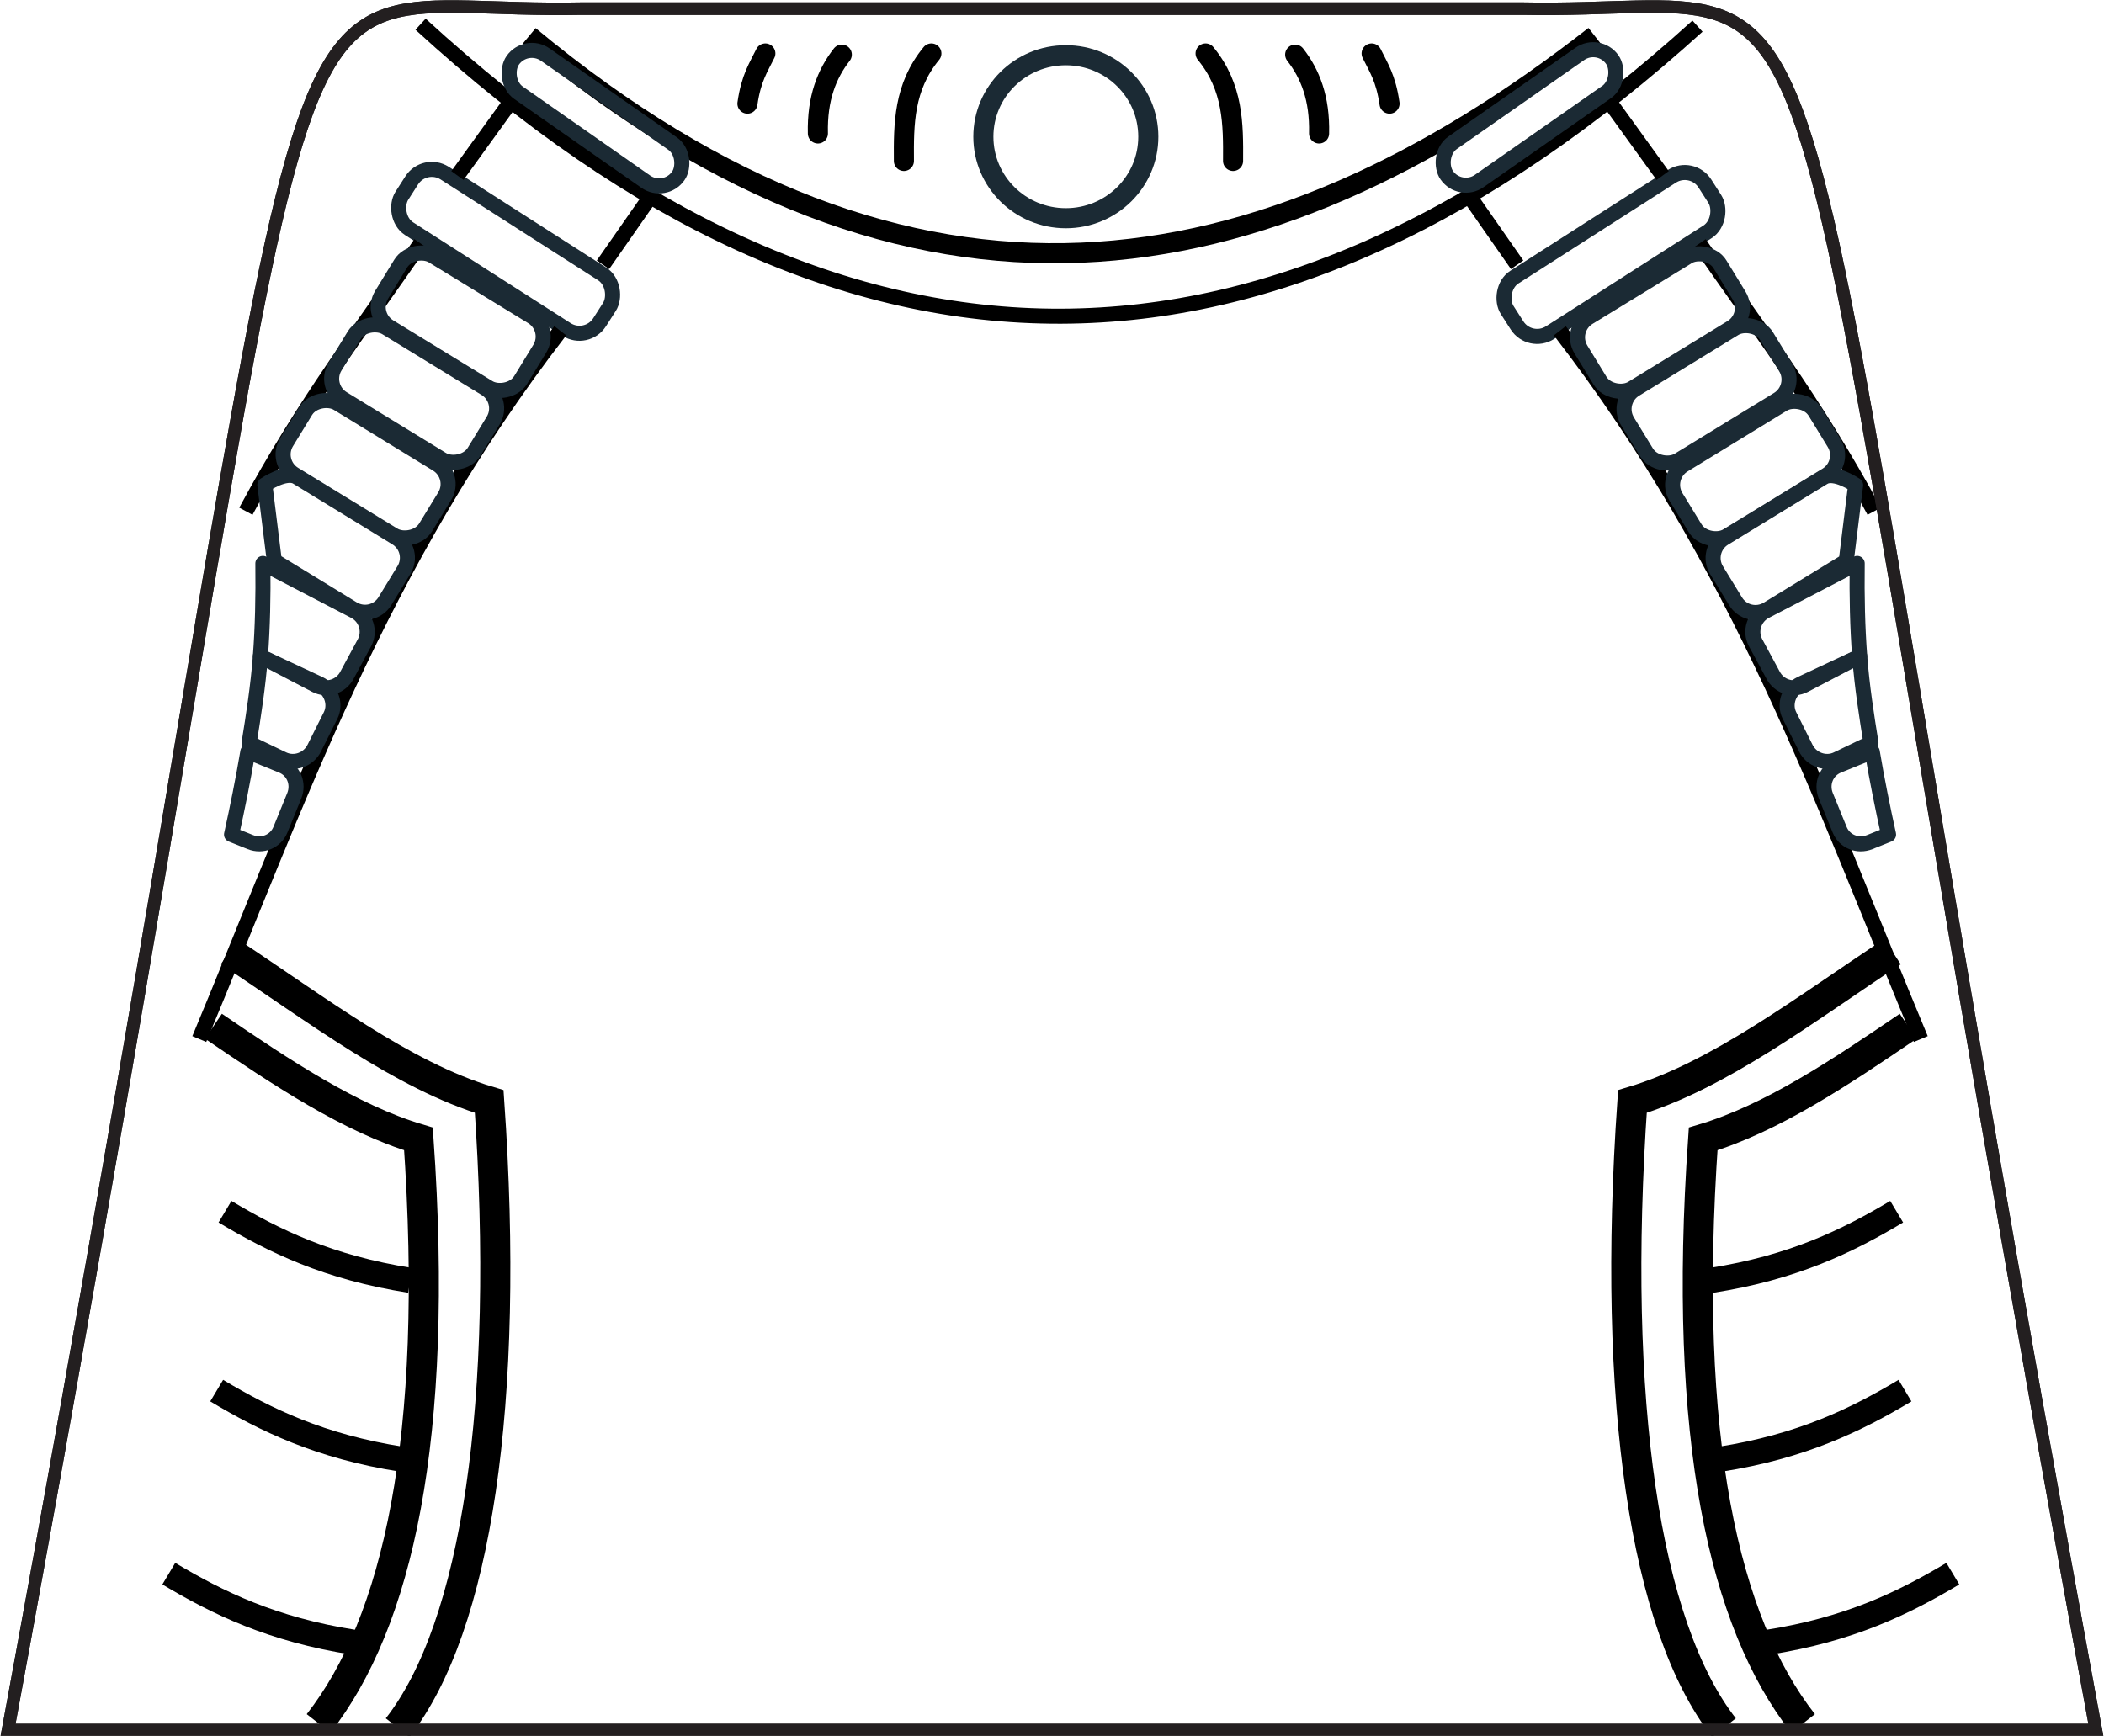 <?xml version="1.0" encoding="UTF-8" standalone="no"?>
<!-- Created with Inkscape (http://www.inkscape.org/) -->

<svg
   xmlns:dc="http://purl.org/dc/elements/1.1/"
   xmlns:cc="http://creativecommons.org/ns#"
   xmlns:rdf="http://www.w3.org/1999/02/22-rdf-syntax-ns#"
   xmlns:svg="http://www.w3.org/2000/svg"
   xmlns="http://www.w3.org/2000/svg"
   xmlns:xlink="http://www.w3.org/1999/xlink"
   xmlns:sodipodi="http://sodipodi.sourceforge.net/DTD/sodipodi-0.dtd"
   xmlns:inkscape="http://www.inkscape.org/namespaces/inkscape"
   width="52.375"
   height="43.214"
   id="svg2"
   version="1.1"
   inkscape:version="0.48.2 r9819"
   sodipodi:docname="spacesuite.female.[CMF6 Intergalactic Girl]">
  <defs
     id="defs4">
    <linearGradient
       inkscape:collect="always"
       id="linearGradient4011">
      <stop
         style="stop-color:#ffffff;stop-opacity:1;"
         offset="0"
         id="stop4013" />
      <stop
         style="stop-color:#ffffff;stop-opacity:0;"
         offset="1"
         id="stop4015" />
    </linearGradient>
    <linearGradient
       inkscape:collect="always"
       id="linearGradient3997">
      <stop
         style="stop-color:#ffffff;stop-opacity:1;"
         offset="0"
         id="stop3999" />
      <stop
         style="stop-color:#ffffff;stop-opacity:0;"
         offset="1"
         id="stop4001" />
    </linearGradient>
    <inkscape:path-effect
       effect="skeletal"
       id="path-effect4237"
       is_visible="true"
       pattern="M 0,5 C 0,2.24 2.24,0 5,0 7.76,0 10,2.24 10,5 10,7.76 7.76,10 5,10 2.24,10 0,7.76 0,5 z"
       copytype="single_stretched"
       prop_scale="1"
       scale_y_rel="false"
       spacing="0"
       normal_offset="0"
       tang_offset="0"
       prop_units="false"
       vertical_pattern="false"
       fuse_tolerance="0" />
    <clipPath
       id="clipPath2999"
       clipPathUnits="userSpaceOnUse">
      <path
         id="path3001"
         d="M 0,792 612,792 612,0 0,0 0,792 z"
         inkscape:connector-curvature="0" />
    </clipPath>
    <radialGradient
       gradientUnits="userSpaceOnUse"
       gradientTransform="matrix(0.76,-0.036,0.132,2.752,16.986,-78.269)"
       r="12.65"
       fy="46.658"
       fx="96.306"
       cy="46.658"
       cx="96.306"
       id="radialGradient3972"
       xlink:href="#linearGradient3966"
       inkscape:collect="always" />
    <clipPath
       clipPathUnits="userSpaceOnUse"
       id="clipPath2999-4">
      <path
         inkscape:connector-curvature="0"
         d="M 0,792 612,792 612,0 0,0 0,792 z"
         id="path3001-0" />
    </clipPath>
    <linearGradient
       id="linearGradient3966">
      <stop
         id="stop3968"
         offset="0"
         style="stop-color:#c0ac02;stop-opacity:1;" />
      <stop
         id="stop3970"
         offset="1"
         style="stop-color:#fdea41;stop-opacity:0;" />
    </linearGradient>
    <radialGradient
       inkscape:collect="always"
       xlink:href="#linearGradient3997"
       id="radialGradient4003"
       cx="165.811"
       cy="47.694"
       fx="165.811"
       fy="47.694"
       r="3.812"
       gradientTransform="matrix(0.644,-0.188,0.312,1.07,43.64,27.156)"
       gradientUnits="userSpaceOnUse" />
    <radialGradient
       inkscape:collect="always"
       xlink:href="#linearGradient3997"
       id="radialGradient4007"
       gradientUnits="userSpaceOnUse"
       gradientTransform="matrix(-0.644,-0.188,-0.312,1.07,293.731,27.156)"
       cx="165.811"
       cy="47.694"
       fx="165.811"
       fy="47.694"
       r="3.812" />
    <radialGradient
       inkscape:collect="always"
       xlink:href="#linearGradient4011"
       id="radialGradient4017"
       cx="169.323"
       cy="41.785"
       fx="169.323"
       fy="41.785"
       r="6.983"
       gradientTransform="matrix(0.31,-0.018,0.037,0.633,114.753,21.469)"
       gradientUnits="userSpaceOnUse" />
    <linearGradient
       id="linearGradient3966-2">
      <stop
         style="stop-color:#c0ac02;stop-opacity:1;"
         offset="0"
         id="stop3968-4" />
      <stop
         style="stop-color:#fdea41;stop-opacity:0;"
         offset="1"
         id="stop3970-5" />
    </linearGradient>
    <clipPath
       id="clipPath2999-4-8"
       clipPathUnits="userSpaceOnUse">
      <path
         id="path3001-0-8"
         d="M 0,792 612,792 612,0 0,0 0,792 z"
         inkscape:connector-curvature="0" />
    </clipPath>
    <radialGradient
       inkscape:collect="always"
       xlink:href="#linearGradient3966-2"
       id="radialGradient3972-4"
       cx="96.306"
       cy="46.658"
       fx="96.306"
       fy="46.658"
       r="12.65"
       gradientTransform="matrix(0.76,-0.036,0.132,2.752,16.986,-78.269)"
       gradientUnits="userSpaceOnUse" />
    <clipPath
       clipPathUnits="userSpaceOnUse"
       id="clipPath2999-0">
      <path
         inkscape:connector-curvature="0"
         d="M 0,792 612,792 612,0 0,0 0,792 z"
         id="path3001-9" />
    </clipPath>
    <inkscape:path-effect
       fuse_tolerance="0"
       vertical_pattern="false"
       prop_units="false"
       tang_offset="0"
       normal_offset="0"
       spacing="0"
       scale_y_rel="false"
       prop_scale="1"
       copytype="single_stretched"
       pattern="M 0,5 C 0,2.24 2.24,0 5,0 7.76,0 10,2.24 10,5 10,7.76 7.76,10 5,10 2.24,10 0,7.76 0,5 z"
       is_visible="true"
       id="path-effect4237-4"
       effect="skeletal" />
  </defs>
  <sodipodi:namedview
     id="base"
     pagecolor="#ffffff"
     bordercolor="#666666"
     borderopacity="1.0"
     inkscape:pageopacity="0.0"
     inkscape:pageshadow="2"
     inkscape:zoom="3.87"
     inkscape:cx="13.949492"
     inkscape:cy="-6.1360939"
     inkscape:document-units="px"
     inkscape:current-layer="layer1"
     showgrid="false"
     fit-margin-top="0"
     fit-margin-left="0"
     fit-margin-right="0"
     fit-margin-bottom="0"
     inkscape:window-width="1280"
     inkscape:window-height="968"
     inkscape:window-x="-4"
     inkscape:window-y="-4"
     inkscape:window-maximized="1"
     showguides="true"
     inkscape:guide-bbox="true"
     inkscape:snap-global="false">
    <sodipodi:guide
       orientation="0,1"
       position="11.281,21.518"
       id="guide3274" />
    <sodipodi:guide
       orientation="1,0"
       position="26.132,26.635"
       id="guide3960" />
  </sodipodi:namedview>
  <g
     inkscape:groupmode="layer"
     id="layer25"
     inkscape:label="spacesuit"
     style="display:inline"
     transform="translate(-142.768,-31.473)">
    <g
       inkscape:groupmode="layer"
       id="layer27"
       inkscape:label="suit"
       sodipodi:insensitive="true">
      <path
         style="fill:none;stroke:#000000;stroke-width:0.75;stroke-linecap:butt;stroke-linejoin:miter;stroke-miterlimit:4;stroke-opacity:1;stroke-dasharray:none"
         d="m 152.667,74.484 c 1.963,-2.512 2.801,-8.105 2.279,-15.588 -2.158,-0.644 -4.316,-2.306 -6.473,-3.729"
         id="path4061"
         inkscape:connector-curvature="0"
         sodipodi:nodetypes="ccc" />
      <path
         sodipodi:nodetypes="ccc"
         inkscape:connector-curvature="0"
         id="path4063"
         d="m 150.699,74.38 c 1.963,-2.512 3.008,-7.069 2.486,-14.552 -1.701,-0.508 -3.403,-1.648 -5.104,-2.806"
         style="fill:none;stroke:#000000;stroke-width:0.75;stroke-linecap:butt;stroke-linejoin:miter;stroke-miterlimit:4;stroke-opacity:1;stroke-dasharray:none" />
      <path
         style="fill:none;stroke:#000000;stroke-width:0.625;stroke-linecap:butt;stroke-linejoin:miter;stroke-miterlimit:4;stroke-opacity:1;stroke-dasharray:none"
         d="m 148.369,61.64 c 1.219,0.728 2.571,1.39 4.609,1.709"
         id="path4065"
         inkscape:connector-curvature="0"
         sodipodi:nodetypes="cc" />
      <path
         sodipodi:nodetypes="cc"
         inkscape:connector-curvature="0"
         id="path4067"
         d="m 148.162,66.094 c 1.219,0.728 2.571,1.39 4.609,1.709"
         style="fill:none;stroke:#000000;stroke-width:0.625;stroke-linecap:butt;stroke-linejoin:miter;stroke-miterlimit:4;stroke-opacity:1;stroke-dasharray:none" />
      <path
         style="fill:none;stroke:#000000;stroke-width:0.625;stroke-linecap:butt;stroke-linejoin:miter;stroke-miterlimit:4;stroke-opacity:1;stroke-dasharray:none"
         d="m 146.97,70.651 c 1.219,0.728 2.571,1.39 4.609,1.709"
         id="path4069"
         inkscape:connector-curvature="0"
         sodipodi:nodetypes="cc" />
      <path
         sodipodi:nodetypes="ccc"
         inkscape:connector-curvature="0"
         id="path4071"
         d="m 185.683,74.484 c -1.963,-2.512 -2.801,-8.105 -2.279,-15.588 2.158,-0.644 4.316,-2.306 6.473,-3.729"
         style="fill:none;stroke:#000000;stroke-width:0.75;stroke-linecap:butt;stroke-linejoin:miter;stroke-miterlimit:4;stroke-opacity:1;stroke-dasharray:none" />
      <path
         style="fill:none;stroke:#000000;stroke-width:0.75;stroke-linecap:butt;stroke-linejoin:miter;stroke-miterlimit:4;stroke-opacity:1;stroke-dasharray:none"
         d="m 187.651,74.38 c -1.963,-2.512 -3.008,-7.069 -2.486,-14.552 1.701,-0.508 3.403,-1.648 5.104,-2.806"
         id="path4073"
         inkscape:connector-curvature="0"
         sodipodi:nodetypes="ccc" />
      <path
         sodipodi:nodetypes="cc"
         inkscape:connector-curvature="0"
         id="path4075"
         d="m 189.982,61.64 c -1.219,0.728 -2.571,1.39 -4.609,1.709"
         style="fill:none;stroke:#000000;stroke-width:0.625;stroke-linecap:butt;stroke-linejoin:miter;stroke-miterlimit:4;stroke-opacity:1;stroke-dasharray:none" />
      <path
         style="fill:none;stroke:#000000;stroke-width:0.625;stroke-linecap:butt;stroke-linejoin:miter;stroke-miterlimit:4;stroke-opacity:1;stroke-dasharray:none"
         d="m 190.189,66.094 c -1.219,0.728 -2.571,1.39 -4.609,1.709"
         id="path4077"
         inkscape:connector-curvature="0"
         sodipodi:nodetypes="cc" />
      <path
         sodipodi:nodetypes="cc"
         inkscape:connector-curvature="0"
         id="path4080"
         d="m 191.38,70.651 c -1.219,0.728 -2.571,1.39 -4.609,1.709"
         style="fill:none;stroke:#000000;stroke-width:0.625;stroke-linecap:butt;stroke-linejoin:miter;stroke-miterlimit:4;stroke-opacity:1;stroke-dasharray:none" />
    </g>
    <g
       inkscape:groupmode="layer"
       id="layer28"
       inkscape:label="strasps"
       sodipodi:insensitive="true">
      <path
         style="fill:none;stroke:#000000;stroke-width:0.5;stroke-linecap:butt;stroke-linejoin:miter;stroke-miterlimit:4;stroke-opacity:1;stroke-dasharray:none"
         d="m 155.942,32.365 c 9.549,7.936 18.258,6.461 26.522,0"
         id="path4083"
         inkscape:connector-curvature="0"
         sodipodi:nodetypes="cc" />
      <path
         sodipodi:type="arc"
         style="fill:none;stroke:#1b2a34;stroke-width:0.5;stroke-linecap:butt;stroke-linejoin:round;stroke-miterlimit:4;stroke-opacity:1;stroke-dasharray:none"
         id="path4085"
         sodipodi:cx="169.29951"
         sodipodi:cy="34.876961"
         sodipodi:rx="2.0531402"
         sodipodi:ry="2.0289855"
         d="m 171.353,34.877 c 0,1.121 -0.919,2.029 -2.053,2.029 -1.134,0 -2.053,-0.908 -2.053,-2.029 0,-1.121 0.919,-2.029 2.053,-2.029 1.134,0 2.053,0.908 2.053,2.029 z" />
      <path
         style="fill:none;stroke:#000000;stroke-width:0.375;stroke-linecap:butt;stroke-linejoin:miter;stroke-miterlimit:4;stroke-opacity:1;stroke-dasharray:none"
         d="m 153.237,32.075 c 10.661,9.78 21.255,9.592 31.787,0.048"
         id="path4087"
         inkscape:connector-curvature="0"
         sodipodi:nodetypes="cc" />
      <rect
         style="fill:none;stroke:#1b2a34;stroke-width:0.375;stroke-linecap:butt;stroke-linejoin:round;stroke-miterlimit:4;stroke-opacity:1;stroke-dasharray:none"
         id="rect4089"
         width="5.845"
         height="1.643"
         x="148.301"
         y="-52.816"
         ry="0.594"
         transform="matrix(0.842,0.539,-0.539,0.842,0,0)" />
      <path
         style="fill:none;stroke:#000000;stroke-width:0.375;stroke-linecap:butt;stroke-linejoin:miter;stroke-miterlimit:4;stroke-opacity:1;stroke-dasharray:none"
         d="m 155.411,34.104 -1.256,1.739"
         id="path4091"
         inkscape:connector-curvature="0" />
      <path
         style="fill:none;stroke:#000000;stroke-width:0.375;stroke-linecap:butt;stroke-linejoin:miter;stroke-miterlimit:4;stroke-opacity:1;stroke-dasharray:none"
         d="m 157.778,38.065 1.111,-1.594"
         id="path4094"
         inkscape:connector-curvature="0" />
      <path
         style="fill:none;stroke:#000000;stroke-width:0.375;stroke-linecap:butt;stroke-linejoin:miter;stroke-miterlimit:4;stroke-opacity:1;stroke-dasharray:none"
         d="m 147.729,57.341 c 2.456,-5.878 4.447,-11.755 8.986,-17.633"
         id="path4096"
         inkscape:connector-curvature="0"
         sodipodi:nodetypes="cc" />
      <path
         style="fill:none;stroke:#000000;stroke-width:0.375;stroke-linecap:butt;stroke-linejoin:miter;stroke-miterlimit:4;stroke-opacity:1;stroke-dasharray:none"
         d="m 148.889,44.201 c 1.449,-2.696 2.899,-4.571 4.348,-6.667"
         id="path4098"
         inkscape:connector-curvature="0"
         sodipodi:nodetypes="cc" />
      <rect
         style="fill:none;stroke:#1b2a34;stroke-width:0.375;stroke-linecap:butt;stroke-linejoin:round;stroke-miterlimit:4;stroke-opacity:1;stroke-dasharray:none"
         id="rect4100"
         width="5.024"
         height="1.159"
         x="146.324"
         y="-62.615"
         ry="0.58"
         transform="matrix(0.82,0.573,-0.573,0.82,0,0)" />
      <rect
         style="fill:none;stroke:#1b2a34;stroke-width:0.375;stroke-linecap:butt;stroke-linejoin:round;stroke-miterlimit:4;stroke-opacity:1;stroke-dasharray:none"
         id="rect4102"
         width="2.069"
         height="4.059"
         x="43.663"
         y="150.075"
         ry="0.58"
         transform="matrix(0.522,-0.853,0.853,0.522,0,0)" />
      <rect
         transform="matrix(0.522,-0.853,0.853,0.522,0,0)"
         ry="0.58"
         y="150.13"
         x="45.793"
         height="4.059"
         width="2.069"
         id="rect4104"
         style="fill:none;stroke:#1b2a34;stroke-width:0.375;stroke-linecap:butt;stroke-linejoin:round;stroke-miterlimit:4;stroke-opacity:1;stroke-dasharray:none" />
      <rect
         style="fill:none;stroke:#1b2a34;stroke-width:0.375;stroke-linecap:butt;stroke-linejoin:round;stroke-miterlimit:4;stroke-opacity:1;stroke-dasharray:none"
         id="rect4106"
         width="2.069"
         height="4.059"
         x="41.426"
         y="150.028"
         ry="0.58"
         transform="matrix(0.522,-0.853,0.853,0.522,0,0)" />
      <path
         transform="matrix(0.522,-0.853,0.853,0.522,0,0)"
         style="fill:none;stroke:#1b2a34;stroke-width:0.375;stroke-linecap:butt;stroke-linejoin:round;stroke-miterlimit:4;stroke-opacity:1"
         d="m 40.82,150.121 c 0,0 0.58,0.259 0.58,0.58 l 0,2.9 c 0,0.321 -0.259,0.58 -0.58,0.58 l -0.909,0 c -0.321,0 -0.58,-0.259 -0.58,-0.58 l 0,-2.293 z"
         id="rect4108"
         inkscape:connector-curvature="0"
         sodipodi:nodetypes="cssssscc" />
      <path
         style="fill:none;stroke:#1b2a34;stroke-width:0.375;stroke-linecap:butt;stroke-linejoin:round;stroke-miterlimit:4;stroke-opacity:1;stroke-dasharray:none"
         d="m 149.312,45.5 c 0.01,0.832 -0.007,1.591 -0.062,2.312 l 1.375,0.719 c 0.285,0.148 0.633,0.035 0.781,-0.25 l 0.438,-0.812 c 0.148,-0.285 0.035,-0.633 -0.25,-0.781 L 149.312,45.5 z"
         id="rect4111"
         inkscape:connector-curvature="0" />
      <path
         style="fill:none;stroke:#1b2a34;stroke-width:0.375;stroke-linecap:butt;stroke-linejoin:round;stroke-miterlimit:4;stroke-opacity:1;stroke-dasharray:none"
         d="m 149.25,47.812 c -0.058,0.754 -0.173,1.485 -0.281,2.156 l 0.844,0.406 c 0.289,0.14 0.641,0.008 0.781,-0.281 L 151,49.281 c 0.14,-0.289 0.008,-0.641 -0.281,-0.781 L 149.25,47.812 z"
         id="rect4115"
         inkscape:connector-curvature="0" />
      <path
         style="fill:none;stroke:#1b2a34;stroke-width:0.375;stroke-linecap:butt;stroke-linejoin:round;stroke-miterlimit:4;stroke-opacity:1;stroke-dasharray:none"
         d="m 148.938,50.188 c -0.121,0.715 -0.259,1.392 -0.406,2.062 L 149,52.438 c 0.298,0.119 0.631,-0.014 0.75,-0.312 l 0.344,-0.844 c 0.119,-0.298 -0.014,-0.631 -0.312,-0.75 L 148.938,50.188 z"
         id="rect4117"
         inkscape:connector-curvature="0" />
      <path
         style="fill:none;stroke:#000000;stroke-width:0.5;stroke-linecap:round;stroke-linejoin:miter;stroke-miterlimit:4;stroke-opacity:1;stroke-dasharray:none"
         d="m 165.269,35.48 c -0.006,-0.918 -0.007,-1.836 0.684,-2.676"
         id="path4131"
         inkscape:connector-curvature="0"
         sodipodi:nodetypes="cc" />
      <path
         style="fill:none;stroke:#000000;stroke-width:0.5;stroke-linecap:round;stroke-linejoin:miter;stroke-miterlimit:4;stroke-opacity:1;stroke-dasharray:none"
         d="m 163.128,34.796 c -0.021,-0.874 0.221,-1.484 0.595,-1.963"
         id="path4133"
         inkscape:connector-curvature="0"
         sodipodi:nodetypes="cc" />
      <path
         style="fill:none;stroke:#000000;stroke-width:0.5;stroke-linecap:round;stroke-linejoin:miter;stroke-miterlimit:4;stroke-opacity:1;stroke-dasharray:none"
         d="m 161.374,34.053 c 0.092,-0.643 0.279,-0.906 0.446,-1.249"
         id="path4135"
         inkscape:connector-curvature="0"
         sodipodi:nodetypes="cc" />
      <path
         sodipodi:nodetypes="cc"
         inkscape:connector-curvature="0"
         id="path4137"
         d="m 173.463,35.48 c 0.006,-0.918 0.007,-1.836 -0.684,-2.676"
         style="fill:none;stroke:#000000;stroke-width:0.5;stroke-linecap:round;stroke-linejoin:miter;stroke-miterlimit:4;stroke-opacity:1;stroke-dasharray:none" />
      <path
         sodipodi:nodetypes="cc"
         inkscape:connector-curvature="0"
         id="path4139"
         d="m 175.604,34.796 c 0.021,-0.874 -0.221,-1.484 -0.595,-1.963"
         style="fill:none;stroke:#000000;stroke-width:0.5;stroke-linecap:round;stroke-linejoin:miter;stroke-miterlimit:4;stroke-opacity:1;stroke-dasharray:none" />
      <path
         sodipodi:nodetypes="cc"
         inkscape:connector-curvature="0"
         id="path4141"
         d="m 177.358,34.053 c -0.092,-0.643 -0.279,-0.906 -0.446,-1.249"
         style="fill:none;stroke:#000000;stroke-width:0.5;stroke-linecap:round;stroke-linejoin:miter;stroke-miterlimit:4;stroke-opacity:1;stroke-dasharray:none" />
      <rect
         transform="matrix(-0.842,0.539,0.539,0.842,0,0)"
         ry="0.594"
         y="129.647"
         x="-136.589"
         height="1.643"
         width="5.845"
         id="rect4143"
         style="fill:none;stroke:#1b2a34;stroke-width:0.375;stroke-linecap:butt;stroke-linejoin:round;stroke-miterlimit:4;stroke-opacity:1;stroke-dasharray:none" />
      <path
         inkscape:connector-curvature="0"
         id="path4145"
         d="m 182.901,34.104 1.256,1.739"
         style="fill:none;stroke:#000000;stroke-width:0.375;stroke-linecap:butt;stroke-linejoin:miter;stroke-miterlimit:4;stroke-opacity:1;stroke-dasharray:none" />
      <path
         inkscape:connector-curvature="0"
         id="path4147"
         d="M 180.534,38.065 179.422,36.471"
         style="fill:none;stroke:#000000;stroke-width:0.375;stroke-linecap:butt;stroke-linejoin:miter;stroke-miterlimit:4;stroke-opacity:1;stroke-dasharray:none" />
      <path
         sodipodi:nodetypes="cc"
         inkscape:connector-curvature="0"
         id="path4149"
         d="M 190.582,57.341 C 188.126,51.463 186.135,45.585 181.596,39.708"
         style="fill:none;stroke:#000000;stroke-width:0.375;stroke-linecap:butt;stroke-linejoin:miter;stroke-miterlimit:4;stroke-opacity:1;stroke-dasharray:none" />
      <path
         sodipodi:nodetypes="cc"
         inkscape:connector-curvature="0"
         id="path4151"
         d="m 189.422,44.201 c -1.449,-2.696 -2.899,-4.571 -4.348,-6.667"
         style="fill:none;stroke:#000000;stroke-width:0.375;stroke-linecap:butt;stroke-linejoin:miter;stroke-miterlimit:4;stroke-opacity:1;stroke-dasharray:none" />
      <rect
         transform="matrix(-0.82,0.573,0.573,0.82,0,0)"
         ry="0.58"
         y="131.153"
         x="-131"
         height="1.159"
         width="5.024"
         id="rect4153"
         style="fill:none;stroke:#1b2a34;stroke-width:0.375;stroke-linecap:butt;stroke-linejoin:round;stroke-miterlimit:4;stroke-opacity:1;stroke-dasharray:none" />
      <rect
         transform="matrix(-0.522,-0.853,-0.853,0.522,0,0)"
         ry="0.58"
         y="-138.481"
         x="-132.943"
         height="4.059"
         width="2.069"
         id="rect4155"
         style="fill:none;stroke:#1b2a34;stroke-width:0.375;stroke-linecap:butt;stroke-linejoin:round;stroke-miterlimit:4;stroke-opacity:1;stroke-dasharray:none" />
      <rect
         style="fill:none;stroke:#1b2a34;stroke-width:0.375;stroke-linecap:butt;stroke-linejoin:round;stroke-miterlimit:4;stroke-opacity:1;stroke-dasharray:none"
         id="rect4157"
         width="2.069"
         height="4.059"
         x="-130.813"
         y="-138.426"
         ry="0.58"
         transform="matrix(-0.522,-0.853,-0.853,0.522,0,0)" />
      <rect
         transform="matrix(-0.522,-0.853,-0.853,0.522,0,0)"
         ry="0.58"
         y="-138.528"
         x="-135.181"
         height="4.059"
         width="2.069"
         id="rect4159"
         style="fill:none;stroke:#1b2a34;stroke-width:0.375;stroke-linecap:butt;stroke-linejoin:round;stroke-miterlimit:4;stroke-opacity:1;stroke-dasharray:none" />
      <path
         sodipodi:nodetypes="cssssscc"
         inkscape:connector-curvature="0"
         id="path4161"
         d="m 188.96,43.55 c 0,0 -0.523,-0.359 -0.797,-0.192 l -2.473,1.514 c -0.274,0.168 -0.359,0.523 -0.192,0.797 l 0.475,0.776 c 0.168,0.274 0.523,0.359 0.797,0.192 l 1.956,-1.197 z"
         style="fill:none;stroke:#1b2a34;stroke-width:0.375;stroke-linecap:butt;stroke-linejoin:round;stroke-miterlimit:4;stroke-opacity:1" />
      <path
         id="path4163"
         d="m 188.999,45.5 c -0.01,0.832 0.007,1.591 0.062,2.312 l -1.375,0.719 c -0.285,0.148 -0.633,0.035 -0.781,-0.25 l -0.438,-0.812 c -0.148,-0.285 -0.035,-0.633 0.25,-0.781 L 188.999,45.5 z"
         style="fill:none;stroke:#1b2a34;stroke-width:0.375;stroke-linecap:butt;stroke-linejoin:round;stroke-miterlimit:4;stroke-opacity:1;stroke-dasharray:none"
         inkscape:connector-curvature="0" />
      <path
         id="path4165"
         d="m 189.061,47.812 c 0.058,0.754 0.173,1.485 0.281,2.156 l -0.844,0.406 c -0.289,0.14 -0.641,0.008 -0.781,-0.281 l -0.406,-0.812 c -0.14,-0.289 -0.008,-0.641 0.281,-0.781 l 1.469,-0.688 z"
         style="fill:none;stroke:#1b2a34;stroke-width:0.375;stroke-linecap:butt;stroke-linejoin:round;stroke-miterlimit:4;stroke-opacity:1;stroke-dasharray:none"
         inkscape:connector-curvature="0" />
      <path
         id="path4167"
         d="m 189.374,50.188 c 0.121,0.715 0.259,1.392 0.406,2.062 l -0.469,0.188 c -0.298,0.119 -0.631,-0.014 -0.75,-0.312 l -0.344,-0.844 c -0.119,-0.298 0.014,-0.631 0.312,-0.75 l 0.844,-0.344 z"
         style="fill:none;stroke:#1b2a34;stroke-width:0.375;stroke-linecap:butt;stroke-linejoin:round;stroke-miterlimit:4;stroke-opacity:1;stroke-dasharray:none"
         inkscape:connector-curvature="0" />
    </g>
  </g>
  <g
     inkscape:label="template"
     inkscape:groupmode="layer"
     id="layer1"
     transform="translate(-360.938,-409.849)"
     style="display:inline">
    <path
       inkscape:connector-curvature="0"
       d="m 361.138,452.92 c 8.732,-47.294 5.343,-42.679 14.268,-42.856 l 23.44,0 c 8.926,0.177 5.535,-4.438 14.265,42.856 l -51.972,0 z"
       style="fill:none;stroke:#231f20;stroke-width:0.312;stroke-linecap:butt;stroke-linejoin:miter;stroke-miterlimit:4;stroke-opacity:1;stroke-dasharray:none"
       id="path3093" />
    <path
       id="path4124"
       style="fill:none;stroke:#231f20;stroke-width:0.312;stroke-linecap:butt;stroke-linejoin:miter;stroke-miterlimit:4;stroke-opacity:1;stroke-dasharray:none"
       d="m 361.138,452.92 c 8.732,-47.294 5.343,-42.679 14.268,-42.856 l 23.44,0 c 8.926,0.177 5.535,-4.438 14.265,42.856 l -51.972,0 z"
       inkscape:connector-curvature="0" />
  </g>
</svg>
